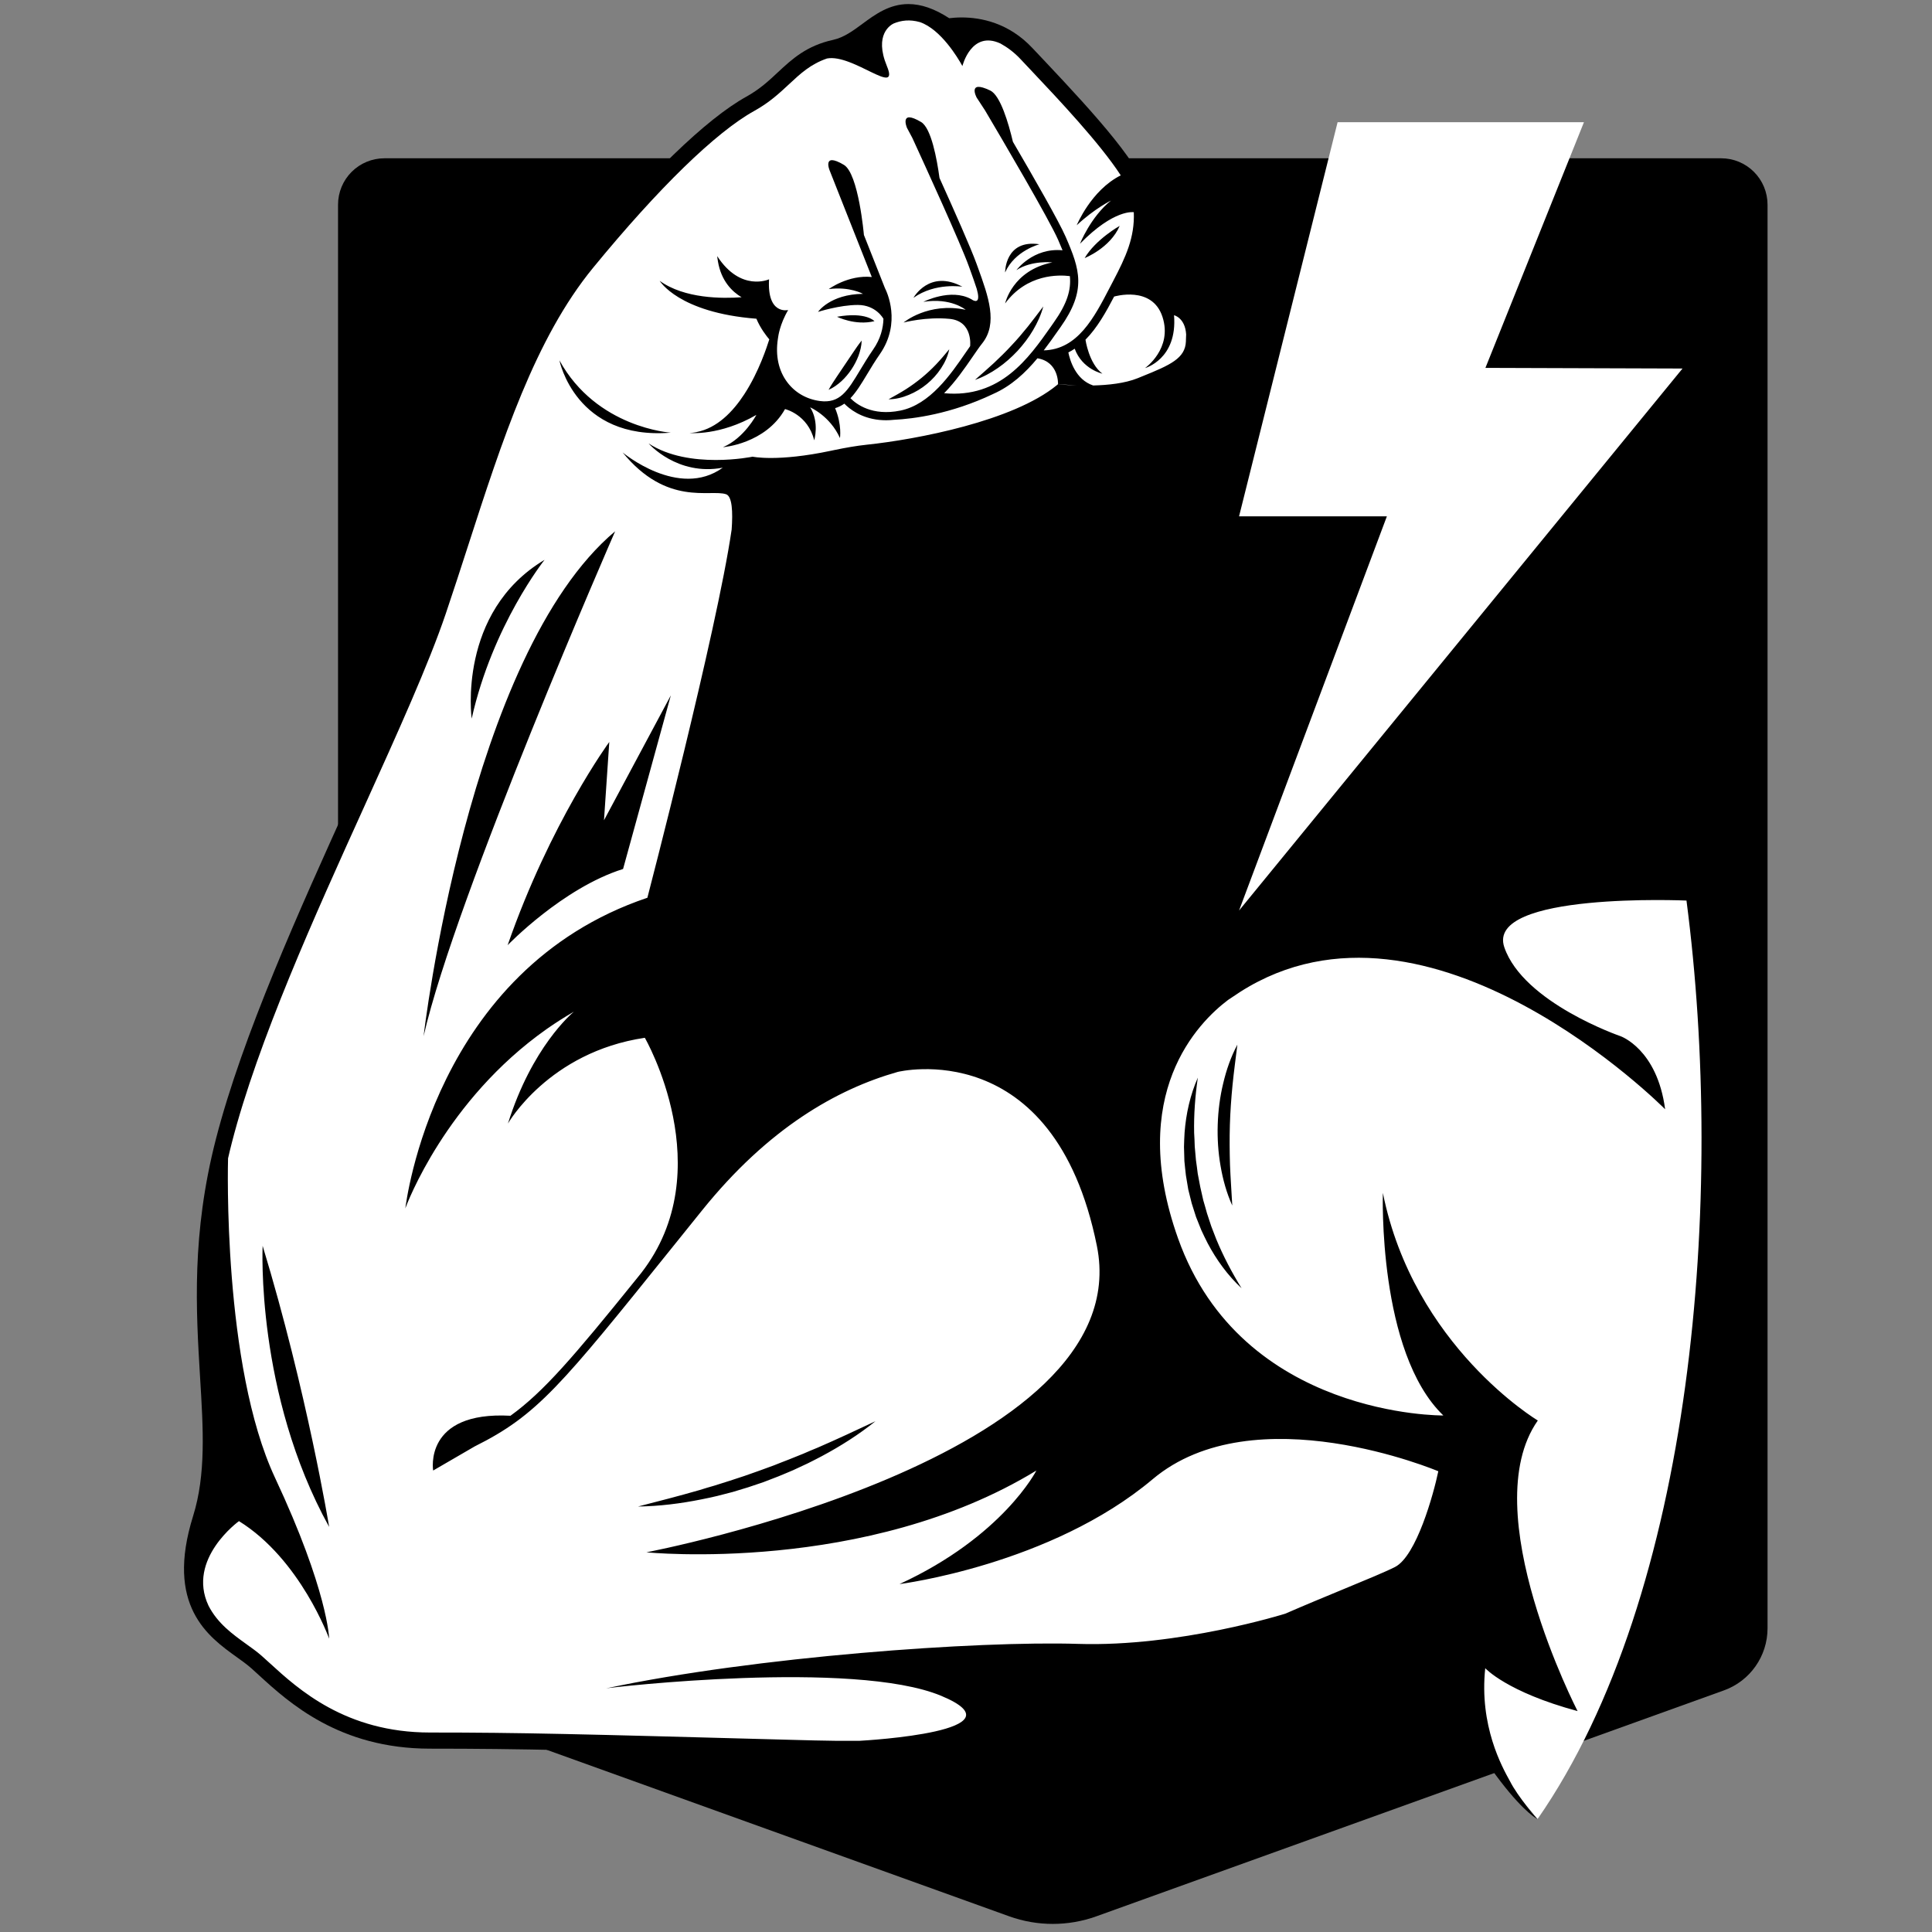 <svg xmlns="http://www.w3.org/2000/svg" xmlns:xlink="http://www.w3.org/1999/xlink" width="500" zoomAndPan="magnify" viewBox="0 0 375 375" height="500" preserveAspectRatio="xMidYMid meet" version="1.0"><rect x="0" y="0" width="375" height="375" fill="#808080" stroke="none"/><defs><clipPath id="ec334a14c3"><path d="M 65.613 30 L 343.078 30 L 343.078 374 L 65.613 374 Z M 65.613 30 " clip-rule="nonzero"/></clipPath><clipPath id="05c2224bd7"><path d="M 343.078 39.723 L 343.078 316.055 C 343.078 321.457 339.691 326.277 334.609 328.105 L 212.812 371.953 C 207.34 373.922 201.352 373.922 195.879 371.953 L 74.082 328.105 C 69 326.277 65.613 321.457 65.613 316.055 L 65.613 39.723 C 65.613 37.336 66.562 35.047 68.25 33.359 C 69.938 31.672 72.227 30.723 74.613 30.723 L 334.078 30.723 C 336.465 30.723 338.754 31.672 340.441 33.359 C 342.129 35.047 343.078 37.336 343.078 39.723 Z M 343.078 39.723 " clip-rule="nonzero"/></clipPath><clipPath id="a64a1ce88c"><path d="M 35 0 L 328 0 L 328 353.105 L 35 353.105 Z M 35 0 " clip-rule="nonzero"/></clipPath><clipPath id="0ffc902574"><path d="M 38 3 L 331 3 L 331 353.105 L 38 353.105 Z M 38 3 " clip-rule="nonzero"/></clipPath><clipPath id="943cb0c250"><path d="M 37 2 L 328 2 L 328 353.105 L 37 353.105 Z M 37 2 " clip-rule="nonzero"/></clipPath><clipPath id="3568624b79"><path d="M 240.406 23.73 L 326.863 23.73 L 326.863 176.848 L 240.406 176.848 Z M 240.406 23.73 " clip-rule="nonzero"/></clipPath></defs><g clip-path="url(#ec334a14c3)"><g clip-path="url(#05c2224bd7)"><path fill="#000000" d="M 65.613 30.723 L 343.078 30.723 L 343.078 375.387 L 65.613 375.387 Z M 65.613 30.723 " fill-opacity="1" fill-rule="nonzero"/></g></g><g clip-path="url(#a64a1ce88c)"><path fill="#000000" d="M 327.422 224.758 L 312.383 319.07 L 307.953 332.02 L 298.434 353.09 C 298.434 353.09 288.957 348.758 269.844 308.059 C 267.918 308.918 265.375 309.965 262.336 311.227 L 261.98 311.375 C 253.746 314.762 242.477 319.41 235.094 323.684 L 234.344 324.117 C 223.457 330.453 205.227 341.047 164.668 341.047 C 162.52 341.047 160.277 341.016 157.996 340.949 L 152.914 340.816 C 113.309 339.738 101.355 339.414 83.457 339.414 C 65.859 339.414 56.07 330.469 50.227 325.125 C 49.719 324.652 49.254 324.238 48.82 323.844 L 48.664 323.711 C 47.922 323.055 46.965 322.371 45.953 321.645 C 40.41 317.668 32.043 311.664 37.477 294.273 C 39.992 286.211 39.457 277.441 38.832 267.289 C 38.051 254.285 37.152 239.547 41.922 221.039 C 47.082 201.016 58.137 176.598 67.887 155.066 C 74.242 141.027 80.234 127.812 83.52 118.078 C 84.98 113.785 86.418 109.359 87.762 105.184 L 87.793 105.074 C 94.605 84.02 101.047 64.129 112.672 49.953 C 125.633 34.152 137.074 23.078 144.867 18.762 C 147.48 17.312 149.266 15.645 150.996 14.02 C 153.727 11.484 156.535 8.867 161.723 7.734 C 163.832 7.27 165.656 5.914 167.418 4.609 C 169.848 2.82 172.598 0.789 176.316 0.789 C 178.801 0.789 181.398 1.688 184.242 3.535 C 184.832 3.465 185.664 3.387 186.648 3.387 C 190.383 3.387 195.809 4.418 200.418 9.355 L 202.598 11.664 C 212.84 22.504 222.102 32.711 222.969 38.508 C 223.633 42.879 222.906 46.426 221.934 49.219 C 225.102 49.566 227.648 50.676 229.547 52.535 C 233.73 56.633 233.477 63.004 233.359 66.066 L 233.344 66.391 C 233.137 71.84 228.391 73.754 222.891 75.969 L 221.98 76.34 C 219.258 77.441 215.523 78 210.879 78 C 209 78 207.367 77.898 206.316 77.82 C 194.758 86.547 171.199 89.164 168.516 89.438 C 162.184 90.105 152.875 92.879 150.246 93.691 C 149.035 95.969 147.742 99.418 146.398 103.953 L 146.312 104.254 L 146.312 104.262 L 146.25 104.48 C 145.879 105.75 145.508 107.082 145.152 108.453 L 144.906 109.359 C 144.605 110.547 144.301 111.785 144.008 113.051 C 143.922 113.422 143.832 113.785 143.746 114.164 C 143.477 115.32 143.211 116.508 142.957 117.715 C 142.855 118.125 142.773 118.52 142.695 118.91 C 142.453 120.078 142.215 121.227 141.977 122.402 L 141.719 123.684 C 141.504 124.805 141.289 125.945 141.078 127.094 C 140.992 127.551 140.91 127.969 140.84 128.395 C 140.629 129.57 140.43 130.711 140.234 131.852 C 140.152 132.293 140.082 132.719 140.012 133.145 C 139.812 134.309 139.633 135.484 139.453 136.641 L 139.191 138.297 C 139.031 139.367 138.875 140.438 138.727 141.5 C 138.66 141.91 138.605 142.273 138.566 142.637 C 138.379 143.945 138.203 145.227 138.039 146.488 L 137.918 147.441 C 137.746 148.867 137.578 150.277 137.422 151.664 L 137.352 152.254 C 136.16 163.105 135.844 171.605 136.469 176.152 C 138.078 187.824 141.203 211.664 142.711 223.18 C 157.223 209.223 173.496 202.434 192.383 202.434 C 197.797 202.434 202.387 202.969 206.07 203.402 C 206.863 203.496 207.676 203.547 208.488 203.547 C 218.727 203.547 229.57 196.242 242.113 187.785 C 246.695 184.703 251.43 181.516 256.469 178.457 C 267.277 171.93 280.887 168.613 296.934 168.613 C 302.465 168.613 307.668 169.023 312.188 169.582 C 312.203 169.582 312.219 169.59 312.234 169.59 C 312.469 169.613 312.707 169.645 312.945 169.676 L 312.977 169.676 C 314.008 169.809 315.004 169.953 315.961 170.102 L 315.969 170.102 C 323.223 171.465 327.344 174.797 327.344 174.797 L 324.738 178.121 C 324.738 178.121 327.211 207.09 327.211 207.398 C 327.211 207.703 327.422 224.758 327.422 224.758 Z M 327.422 224.758 " fill-opacity="1" fill-rule="nonzero"/></g><g clip-path="url(#0ffc902574)"><path fill="#ffffff" d="M 298.434 353.09 C 284.285 338.133 273.492 311.004 271.445 305.648 L 271.137 304.852 L 270.363 305.223 C 268.406 306.152 265.328 307.43 261.426 309.043 L 261.062 309.191 C 252.773 312.609 241.418 317.281 233.902 321.645 L 233.152 322.078 C 222.465 328.293 204.578 338.684 164.66 338.684 C 162.539 338.684 160.312 338.652 158.062 338.586 L 152.969 338.453 C 113.34 337.375 101.387 337.051 83.449 337.051 C 66.766 337.051 57.41 328.488 51.82 323.379 C 51.324 322.914 50.84 322.488 50.398 322.086 L 50.242 321.945 C 49.391 321.195 48.387 320.48 47.336 319.723 C 41.746 315.715 34.805 310.738 39.734 294.977 C 42.379 286.492 41.832 277.527 41.195 267.141 C 40.422 254.309 39.535 239.77 44.211 221.621 C 49.324 201.797 60.332 177.48 70.043 156.027 C 76.422 141.941 82.438 128.672 85.762 118.824 C 87.223 114.523 88.66 110.082 90.004 105.898 L 90.035 105.797 C 96.777 84.957 103.148 65.281 114.492 51.449 C 127.277 35.879 138.465 25 146.004 20.824 C 148.879 19.234 150.859 17.375 152.605 15.738 C 155.211 13.312 157.664 11.035 162.223 10.035 C 164.828 9.461 166.941 7.891 168.812 6.508 C 171.16 4.781 173.371 3.152 176.301 3.152 C 178.445 3.152 180.77 4.031 183.414 5.844 L 183.68 6.027 L 183.996 5.969 C 184.445 5.891 185.379 5.758 186.625 5.758 C 189.895 5.758 194.633 6.664 198.668 10.973 L 200.852 13.289 C 210.004 22.977 219.832 33.742 220.598 38.855 C 221.191 42.77 220.695 46.219 218.926 50.371 L 218.461 51.465 L 219.652 51.465 C 223.246 51.465 225.992 52.395 227.863 54.223 C 231.297 57.578 231.078 63.25 230.965 65.973 L 230.949 66.273 C 230.801 70.227 227.293 71.637 221.98 73.777 L 221.074 74.141 C 218.664 75.117 215.137 75.629 210.863 75.629 C 208.645 75.629 206.789 75.488 205.891 75.41 L 205.574 75.379 L 205.328 75.574 C 194.309 84.34 169.32 86.973 168.262 87.082 C 161.164 87.832 150.898 90.996 148.918 91.621 L 148.625 91.715 L 148.477 91.98 C 147.094 94.398 145.625 98.195 144.117 103.277 L 143.945 103.891 C 143.574 105.16 143.203 106.492 142.848 107.859 L 142.609 108.758 C 142.301 109.988 141.984 111.23 141.688 112.523 C 141.598 112.887 141.512 113.258 141.426 113.633 C 141.156 114.801 140.887 116.004 140.629 117.219 C 140.531 117.629 140.445 118.047 140.367 118.461 C 140.121 119.59 139.887 120.754 139.648 121.93 L 139.387 123.219 C 139.168 124.363 138.953 125.52 138.742 126.688 C 138.652 127.117 138.574 127.566 138.504 128.016 C 138.289 129.145 138.094 130.293 137.895 131.449 C 137.816 131.891 137.746 132.324 137.676 132.766 C 137.477 133.934 137.289 135.105 137.105 136.281 L 136.855 137.941 C 136.688 139.027 136.531 140.098 136.379 141.18 C 136.316 141.559 136.262 141.949 136.215 142.344 C 136.031 143.621 135.859 144.902 135.691 146.172 L 135.574 147.141 C 135.395 148.574 135.227 150 135.07 151.395 L 135.008 151.953 C 133.781 163.035 133.473 171.73 134.121 176.465 C 135.898 189.359 139.531 217.062 140.777 226.648 L 140.992 228.262 L 142.129 227.086 C 156.742 212.074 173.18 204.781 192.383 204.781 C 197.656 204.781 202.172 205.316 205.797 205.742 C 206.68 205.844 207.582 205.898 208.488 205.898 C 219.453 205.898 230.57 198.41 243.441 189.738 C 247.996 186.664 252.711 183.492 257.699 180.473 C 268.129 174.164 281.332 170.969 296.934 170.969 C 312.312 170.969 325.047 174.172 327.344 174.789 C 334.852 232.285 328.805 309.352 298.434 353.09 Z M 298.434 353.09 " fill-opacity="1" fill-rule="nonzero"/></g><g clip-path="url(#943cb0c250)"><path fill="#000000" d="M 327.344 174.797 C 326.707 174.332 325.504 173.629 324.906 173.234 C 325.852 173.852 285.074 163.012 257.297 179.805 C 252.316 182.82 247.578 186.012 243.008 189.09 C 229.285 198.34 217.426 206.324 205.898 204.969 C 192.918 203.441 167.016 200.41 141.566 226.551 C 140.629 219.336 136.789 190.004 134.91 176.363 C 134.23 171.434 134.652 162.445 135.797 152.055 C 135.82 151.867 135.836 151.68 135.859 151.488 C 136.016 150.094 136.184 148.676 136.363 147.242 C 136.402 146.93 136.441 146.605 136.484 146.281 C 136.648 145.016 136.82 143.73 137.004 142.445 C 137.051 142.062 137.105 141.676 137.168 141.289 C 137.336 140.082 137.516 138.879 137.699 137.664 C 137.762 137.242 137.832 136.824 137.895 136.398 C 138.078 135.23 138.266 134.059 138.465 132.895 C 138.535 132.461 138.605 132.027 138.684 131.586 C 138.883 130.434 139.082 129.285 139.293 128.145 C 139.363 127.703 139.441 127.262 139.531 126.828 C 139.742 125.668 139.957 124.512 140.176 123.379 C 140.266 122.945 140.352 122.512 140.438 122.086 C 140.676 120.914 140.91 119.754 141.156 118.613 C 141.234 118.203 141.324 117.793 141.418 117.383 C 141.68 116.172 141.945 114.973 142.215 113.809 C 142.301 113.43 142.387 113.059 142.477 112.695 C 142.773 111.414 143.082 110.168 143.391 108.957 C 143.469 108.656 143.551 108.355 143.629 108.059 C 143.992 106.664 144.363 105.324 144.742 104.039 L 144.742 104.031 C 144.789 103.852 144.844 103.68 144.891 103.504 C 146.305 98.746 147.75 94.871 149.18 92.375 C 151.027 91.793 161.352 88.609 168.363 87.871 C 171.07 87.594 194.934 84.879 205.844 76.199 C 207.645 76.363 216.09 77.023 221.398 74.875 L 222.281 74.52 C 227.699 72.34 231.605 70.77 231.773 66.312 L 231.789 66.004 C 231.898 63.168 232.125 57.262 228.449 53.664 C 226.41 51.672 223.457 50.668 219.684 50.676 C 221.246 47 222.109 43.328 221.414 38.738 C 220.617 33.395 211.117 22.969 201.461 12.746 C 200.664 11.902 199.93 11.121 199.273 10.43 C 193.234 3.969 185.633 4.875 183.887 5.191 C 176.309 0.008 172.266 2.992 168.355 5.875 C 166.453 7.285 164.488 8.734 162.062 9.27 C 157.285 10.316 154.762 12.672 152.074 15.172 C 150.27 16.863 148.391 18.613 145.633 20.141 C 137.992 24.371 126.723 35.316 113.895 50.953 C 102.438 64.918 96.043 84.711 89.262 105.664 C 87.895 109.91 86.473 114.305 85.02 118.582 C 81.711 128.371 75.703 141.637 69.34 155.68 C 59.613 177.168 48.582 201.527 43.453 221.434 C 38.746 239.699 39.629 254.301 40.41 267.195 C 41.043 277.512 41.582 286.43 38.984 294.746 C 33.891 311.051 41.391 316.43 46.871 320.363 C 47.914 321.109 48.898 321.82 49.719 322.535 C 50.203 322.969 50.73 323.441 51.293 323.961 C 56.969 329.152 66.473 337.84 83.457 337.84 C 101.121 337.84 112.102 338.133 152.953 339.242 L 158.043 339.375 C 160.32 339.438 162.52 339.469 164.668 339.469 C 204.785 339.469 222.66 329.09 233.555 322.758 L 234.305 322.324 C 241.719 318.023 253.074 313.336 261.371 309.918 C 265.391 308.254 268.676 306.902 270.711 305.934 C 272.684 311.098 283.855 338.172 298.434 353.09 C 298.25 352.836 294.738 348.977 293.055 345.676 C 291.57 343 287.094 334.965 288.285 323.797 C 288.285 323.797 292.457 328.418 306.207 332.121 C 306.207 332.121 286.133 293.289 298.488 275.719 C 298.488 275.719 274.391 261.336 268.414 231.539 C 268.414 231.539 267.387 262.461 280.152 274.742 C 280.152 274.742 241.047 275.191 228.66 240.375 C 218.695 212.367 232.562 198.457 238.371 194.086 C 239.145 193.574 239.934 193.047 240.727 192.52 C 277.5 169.117 323.199 215.305 323.199 215.305 C 321.652 203.594 314.547 201.125 314.547 201.125 C 314.547 201.125 295.699 194.652 291.988 183.871 C 288.285 173.078 327.344 174.797 327.344 174.797 Z M 230.184 66.258 C 230.066 69.535 227.191 70.84 221.688 73.055 L 220.797 73.418 C 218.34 74.41 215.066 74.75 212.184 74.82 C 208.781 73.699 207.676 69.945 207.367 68.406 C 207.793 68.195 208.203 67.949 208.598 67.684 C 210.074 71.699 213.977 72.527 213.977 72.527 C 211.348 70.59 210.691 65.934 210.691 65.934 C 212.965 63.641 214.68 60.57 216.25 57.562 C 216.258 57.562 223.633 55.34 225.637 61.508 C 227.641 67.676 222.242 71.449 222.242 71.449 C 222.242 71.449 228.574 69.723 227.879 61.184 C 227.879 61.184 230.027 61.664 230.23 64.902 C 230.223 65.273 230.207 65.629 230.191 65.941 Z M 125.656 174.254 C 84.168 188.234 78.801 233.734 78.672 234.547 C 78.957 233.766 86.488 213.562 106.102 199.742 C 106.195 199.676 106.289 199.613 106.387 199.543 C 107.973 198.441 109.645 197.379 111.391 196.371 C 110.918 196.762 103.227 203.301 98.594 218.078 C 98.594 218.078 106.473 204.215 125.16 201.434 C 125.16 201.434 140.012 227.113 124.449 247.102 C 124.223 247.387 123.992 247.66 123.77 247.945 C 123.73 248 123.691 248.047 123.652 248.094 C 123.59 248.172 123.527 248.246 123.465 248.324 C 111.289 263.414 105.492 270.164 99.082 274.797 C 82.125 273.875 84.074 285.43 84.074 285.43 L 92.148 280.742 C 104.301 274.68 108.84 269.039 130.656 241.91 C 132.418 239.723 134.289 237.398 136.285 234.918 C 149.121 218.984 162.379 211.43 174.238 208.059 C 174.246 208.059 204.562 200.527 212.902 241.816 C 221.246 283.113 125.469 301.301 125.469 301.301 C 125.469 301.301 168.102 305.617 201.16 285.43 C 201.16 285.43 194.672 298.223 174.594 307.469 C 174.594 307.469 203.941 303.766 223.719 287.121 C 243.488 270.48 279.176 285.57 279.176 285.57 C 278.25 290.012 274.934 302.008 270.781 304.145 C 268.926 305.09 265.145 306.648 260.762 308.461 C 257.352 309.871 253.43 311.492 249.473 313.211 L 249.48 313.211 C 249.48 313.211 228.867 319.691 209.301 319.078 C 189.738 318.465 146.691 321.543 117.645 327.711 C 118.59 327.512 165.711 322.094 182.672 329.152 C 199.156 336.012 168.473 337.801 166.746 337.895 C 163.965 337.918 161.094 337.895 158.086 337.816 L 152.992 337.684 C 112.125 336.578 101.145 336.281 83.457 336.281 C 67.09 336.281 57.867 327.852 52.359 322.812 C 51.789 322.293 51.262 321.805 50.762 321.371 C 49.887 320.598 48.867 319.875 47.793 319.102 C 45.164 317.211 42.227 315.102 40.469 311.656 C 36.203 302.586 46.383 295.25 46.383 295.25 C 58.328 302.648 63.887 318.062 63.887 318.062 C 63.887 318.062 63.68 308.816 53.383 286.832 C 43.184 265.043 44.242 225.551 44.266 224.828 C 44.492 223.844 44.73 222.844 44.992 221.836 C 50.082 202.062 61.082 177.773 70.793 156.348 C 77.164 142.266 83.188 128.961 86.527 119.102 C 87.98 114.809 89.402 110.414 90.777 106.168 C 97.504 85.359 103.859 65.699 115.125 51.969 C 127.828 36.477 138.938 25.668 146.406 21.527 C 149.328 19.91 151.277 18.094 153.164 16.336 C 155.375 14.273 157.344 12.445 160.523 11.352 C 165.57 10.406 174.688 18.957 172.145 12.824 C 169.605 6.68 172.91 4.82 173.457 4.559 C 174.949 3.945 176.582 3.734 178.559 4.293 C 182.641 5.695 185.953 11.305 186.656 12.562 L 186.801 12.824 C 186.801 12.824 188.52 5.82 194.191 8.445 C 195.516 9.176 196.859 10.16 198.121 11.516 C 198.777 12.215 199.512 12.996 200.309 13.84 C 205.289 19.109 213.516 27.828 217.535 34.035 C 211.758 36.941 208.992 43.723 208.992 43.723 C 212.422 40.508 215.641 38.926 215.641 38.926 C 211.68 42.109 209.617 47.32 209.617 47.32 C 216.266 40.508 220.062 41.188 220.07 41.188 C 220.27 46.086 218.508 49.891 216.074 54.535 L 215.438 55.75 C 212.348 61.711 209.152 67.84 202.59 68.008 C 203.562 66.746 204.461 65.469 205.312 64.25 L 205.836 63.516 C 210.938 56.293 209.609 52.332 206.84 45.953 C 205.559 43.004 200.586 34.324 196.605 27.52 C 195.754 23.922 194.176 18.504 192.199 17.566 C 187.66 15.391 189.57 18.941 189.57 18.941 L 191.207 21.449 C 194.527 27.062 203.641 42.566 205.395 46.582 C 205.699 47.281 205.977 47.945 206.238 48.582 C 200.523 48.031 197.293 52.426 197.293 52.426 C 200.316 50.473 204.258 50.938 204.258 50.938 C 196.48 52.48 195.09 58.902 195.09 58.902 C 199.352 53.129 205.52 53.324 207.66 53.594 C 207.926 56.293 207.129 58.934 204.531 62.602 L 204.02 63.336 C 199.613 69.605 194.164 77.332 183.254 76.324 C 185.488 74.047 187.297 71.418 188.742 69.312 C 189.469 68.258 190.094 67.336 190.66 66.629 C 193.73 62.762 191.836 57.531 189.832 51.984 L 189.547 51.199 C 188.465 48.195 185.195 40.824 182.355 34.539 C 181.863 30.906 180.758 24.859 178.785 23.684 C 174.461 21.117 176.047 24.828 176.047 24.828 L 177.09 26.781 C 179.551 32.145 186.453 47.227 188.07 51.734 L 188.355 52.52 C 188.789 53.727 189.215 54.914 189.586 56.066 C 190.336 58.695 189.414 58.555 188.859 58.277 C 188.742 58.199 188.617 58.129 188.496 58.059 C 184.527 55.875 179.227 58.586 179.227 58.586 C 184.621 57.734 187.43 60.129 187.43 60.129 C 180.168 58.586 175.383 62.602 175.383 62.602 C 175.383 62.602 179.789 61.438 184.344 61.895 C 188.898 62.352 188.301 67.195 188.301 67.195 C 188.031 67.582 187.754 67.98 187.453 68.414 C 184.527 72.684 180.516 78.52 174.758 79.695 C 169.258 80.812 166.176 78.418 165.07 77.293 C 166.238 76.07 167.219 74.441 168.301 72.645 C 169.051 71.395 169.832 70.102 170.781 68.738 C 175.027 62.609 172.098 56.57 171.773 55.938 L 167.684 45.605 C 167.684 45.605 166.652 33.688 163.793 31.996 C 159.465 29.426 161.055 33.137 161.055 33.137 L 169.215 53.766 C 164.637 53.309 160.863 56.113 160.863 56.113 C 164.953 55.578 167.504 57.035 167.504 57.035 C 161.094 57.113 158.777 60.539 158.777 60.539 C 158.777 60.539 162.949 59.191 166.5 59.191 C 170.039 59.191 171.469 61.863 171.477 61.887 C 171.426 63.672 170.93 65.754 169.477 67.84 C 168.508 69.25 167.676 70.621 166.949 71.832 C 164.504 75.898 163.027 78.355 159.125 77.836 C 156.551 77.488 154.309 76.199 152.809 74.195 C 151.121 71.953 150.488 69.039 150.984 65.785 L 151.043 65.406 C 151.043 65.406 151.332 62.949 152.984 60.176 C 152.984 60.176 148.863 61.199 149.273 54.215 C 149.273 54.215 143.777 56.742 139.215 49.723 C 139.215 49.723 139.23 50.117 139.348 50.727 C 139.98 54.535 142.121 56.625 143.938 57.695 C 140.297 57.965 132.852 58.004 128.043 54.504 C 128.043 54.504 131.684 60.688 146.816 61.863 C 147.605 63.746 148.77 65.227 149.32 65.871 C 148.887 67.211 147.348 72.086 144.512 76.449 C 144.512 76.465 144.504 76.473 144.496 76.48 C 142.246 79.938 139.191 83.082 135.227 83.859 C 135.242 83.859 135.266 83.852 135.281 83.852 C 135.266 83.852 135.25 83.859 135.227 83.871 C 134.957 83.918 134.691 83.973 134.414 83.996 C 134.23 84.02 134.043 84.035 133.852 84.043 C 133.852 84.043 139.703 84.641 146.809 80.531 C 146.809 80.531 144.457 85.051 140.328 86.801 C 140.328 86.801 148.562 86.184 152.375 79.402 C 152.375 79.402 156.797 80.426 158.035 85.461 C 158.035 85.461 159.094 82.02 157.254 79.066 C 157.254 79.066 161.102 80.711 163.035 85.027 C 163.035 85.027 163.453 82.492 162.094 79.223 C 162.75 79.023 163.352 78.734 163.887 78.348 C 164.859 79.348 167.07 81.145 170.691 81.508 C 170.691 81.508 170.691 81.508 170.684 81.508 C 170.684 81.508 170.691 81.508 170.715 81.508 C 171.129 81.547 171.547 81.57 171.996 81.57 C 172.477 81.57 172.992 81.539 173.512 81.484 C 177.309 81.293 184.535 80.379 192.73 76.488 C 192.73 76.488 192.73 76.488 192.723 76.488 C 196.273 74.938 199.031 72.355 201.367 69.543 C 205.566 70.242 205.363 74.566 205.363 74.566 L 209 74.812 C 207.059 74.75 205.734 74.605 205.691 74.605 L 205.363 74.566 L 205.109 74.781 C 196.637 81.727 177.926 85.301 168.215 86.32 C 166.281 86.523 164.141 86.895 161.992 87.344 C 161.738 87.398 161.496 87.453 161.242 87.5 C 150.898 89.691 146.082 88.641 146.082 88.641 C 146.082 88.641 133.719 91.211 125.895 86.074 C 125.895 86.074 131.438 92.453 140.297 90.777 L 140.289 90.777 C 131.738 96.961 120.852 87.816 120.852 87.816 C 129.434 98.332 137.84 94.902 140.926 95.93 C 142.113 96.32 142.27 99.316 142.008 102.859 C 142.008 102.859 142 102.859 142 102.859 C 139.16 122.418 125.656 174.254 125.656 174.254 Z M 130.207 83.98 C 130.207 83.98 115.789 83.082 108.582 69.938 C 108.582 69.938 111.668 85.492 130.207 83.98 Z M 169.73 62.336 C 169.73 62.336 168.113 60.477 162.465 61.484 C 162.465 61.484 166.02 63.258 169.73 62.336 Z M 186.801 55.656 C 180.387 52.191 177.301 57.805 177.301 57.805 C 181.574 54.781 186.801 55.656 186.801 55.656 Z M 201.762 47.41 C 195.02 46.41 195.09 52.883 195.09 52.883 C 196.969 48.637 201.762 47.41 201.762 47.41 Z M 217.332 43.84 C 217.332 43.84 212.648 46.473 210.531 50.094 C 210.531 50.094 215.477 48.156 217.332 43.84 Z M 82.219 201.125 C 88.398 174.008 119.398 103.121 119.398 103.121 C 90.77 127.16 82.219 201.125 82.219 201.125 Z M 105.699 108.664 C 88.707 118.832 91.551 139.484 91.551 139.484 C 95.625 121.297 105.699 108.664 105.699 108.664 Z M 63.887 296.371 C 63.887 296.371 59.598 270.172 50.977 241.816 C 50.984 241.809 49.57 270.48 63.887 296.371 Z M 139.207 290.367 L 142.223 289.59 L 145.207 288.684 L 148.16 287.691 L 151.066 286.57 C 152.02 286.168 152.984 285.785 153.938 285.367 L 156.758 284.051 C 157.691 283.594 158.605 283.113 159.527 282.633 C 163.184 280.672 166.699 278.449 169.926 275.859 C 166.176 277.617 162.473 279.355 158.723 280.98 C 157.777 281.363 156.836 281.758 155.906 282.168 L 153.07 283.309 C 152.117 283.664 151.176 284.051 150.227 284.422 L 147.363 285.469 L 144.48 286.484 L 141.574 287.438 L 138.66 288.359 C 137.684 288.637 136.703 288.926 135.734 289.234 C 131.809 290.367 127.844 291.383 123.836 292.414 C 127.98 292.359 132.109 291.84 136.176 291.023 C 137.184 290.824 138.203 290.605 139.207 290.367 Z M 229.926 219.832 C 229.875 220.754 229.828 221.676 229.812 222.598 L 229.891 225.371 C 229.973 226.293 230.082 227.215 230.184 228.137 L 230.641 230.875 L 231.312 233.57 L 232.152 236.215 L 233.184 238.793 C 233.57 239.637 233.98 240.461 234.395 241.289 C 236.113 244.551 238.316 247.566 240.992 250.055 C 239.082 246.953 237.418 243.785 236.066 240.508 C 235.758 239.676 235.441 238.848 235.109 238.027 L 234.281 235.516 C 234.055 234.664 233.801 233.824 233.555 232.973 L 232.973 230.395 L 232.48 227.797 C 232.363 226.922 232.27 226.047 232.133 225.176 L 231.898 222.535 C 231.875 221.652 231.836 220.77 231.781 219.883 C 231.707 216.336 231.977 212.777 232.496 209.168 C 231.02 212.523 230.207 216.164 229.926 219.832 Z M 239.234 210.602 C 239.492 208.012 239.848 205.426 240.172 202.766 C 238.91 205.137 238.031 207.688 237.418 210.297 C 236.785 212.902 236.445 215.59 236.359 218.273 C 236.273 220.961 236.445 223.66 236.91 226.309 C 237.363 228.953 238.078 231.555 239.184 233.996 C 239.035 231.316 238.848 228.711 238.742 226.109 C 238.664 223.512 238.641 220.93 238.719 218.344 C 238.797 215.77 238.98 213.195 239.234 210.602 Z M 165.262 71.707 C 165.82 70.871 166.281 69.984 166.637 69.047 C 166.973 68.102 167.227 67.125 167.25 66.102 C 166.609 66.895 166.074 67.699 165.539 68.488 L 163.957 70.832 L 162.379 73.18 C 161.859 73.977 161.312 74.773 160.824 75.668 C 161.762 75.262 162.578 74.66 163.328 73.984 C 164.055 73.309 164.699 72.543 165.262 71.707 Z M 176.418 76.637 C 177.672 76.117 178.863 75.41 179.914 74.535 C 180.973 73.668 181.898 72.637 182.648 71.504 C 183.398 70.367 183.98 69.117 184.25 67.793 C 183.391 68.832 182.559 69.816 181.684 70.738 C 180.809 71.66 179.875 72.52 178.914 73.316 C 177.941 74.109 176.922 74.859 175.848 75.543 C 174.773 76.23 173.645 76.852 172.461 77.504 C 173.82 77.496 175.16 77.168 176.418 76.637 Z M 193.691 71.426 C 195.082 70.473 196.336 69.344 197.496 68.117 C 198.633 66.871 199.668 65.531 200.516 64.082 C 201.367 62.641 202.07 61.105 202.504 59.484 C 201.484 60.816 200.516 62.121 199.504 63.391 C 198.484 64.652 197.449 65.879 196.336 67.047 C 195.254 68.234 194.094 69.352 192.918 70.465 C 191.727 71.566 190.496 72.629 189.238 73.738 C 190.828 73.195 192.312 72.387 193.691 71.426 Z M 98.531 183.461 C 98.531 183.461 109.195 172.363 120.938 168.668 L 130.207 134.973 L 117.234 159.215 L 118.262 144.016 C 118.262 144.008 106.82 159.625 98.531 183.461 Z M 98.531 183.461 " fill-opacity="1" fill-rule="nonzero"/></g><g clip-path="url(#3568624b79)"><path fill="#ffffff" d="M 240.5 100.223 C 240.5 100.223 269.191 100.223 269.191 100.223 C 269.191 100.223 240.5 176.73 240.5 176.73 C 240.5 176.73 326.574 71.531 326.574 71.531 C 326.574 71.531 288.32 71.406 288.32 71.406 C 288.32 71.406 307.445 23.715 307.445 23.715 C 307.445 23.715 259.629 23.715 259.629 23.715 C 259.629 23.715 240.5 100.223 240.5 100.223 Z M 240.5 100.223 " fill-opacity="1" fill-rule="nonzero"/></g></svg>